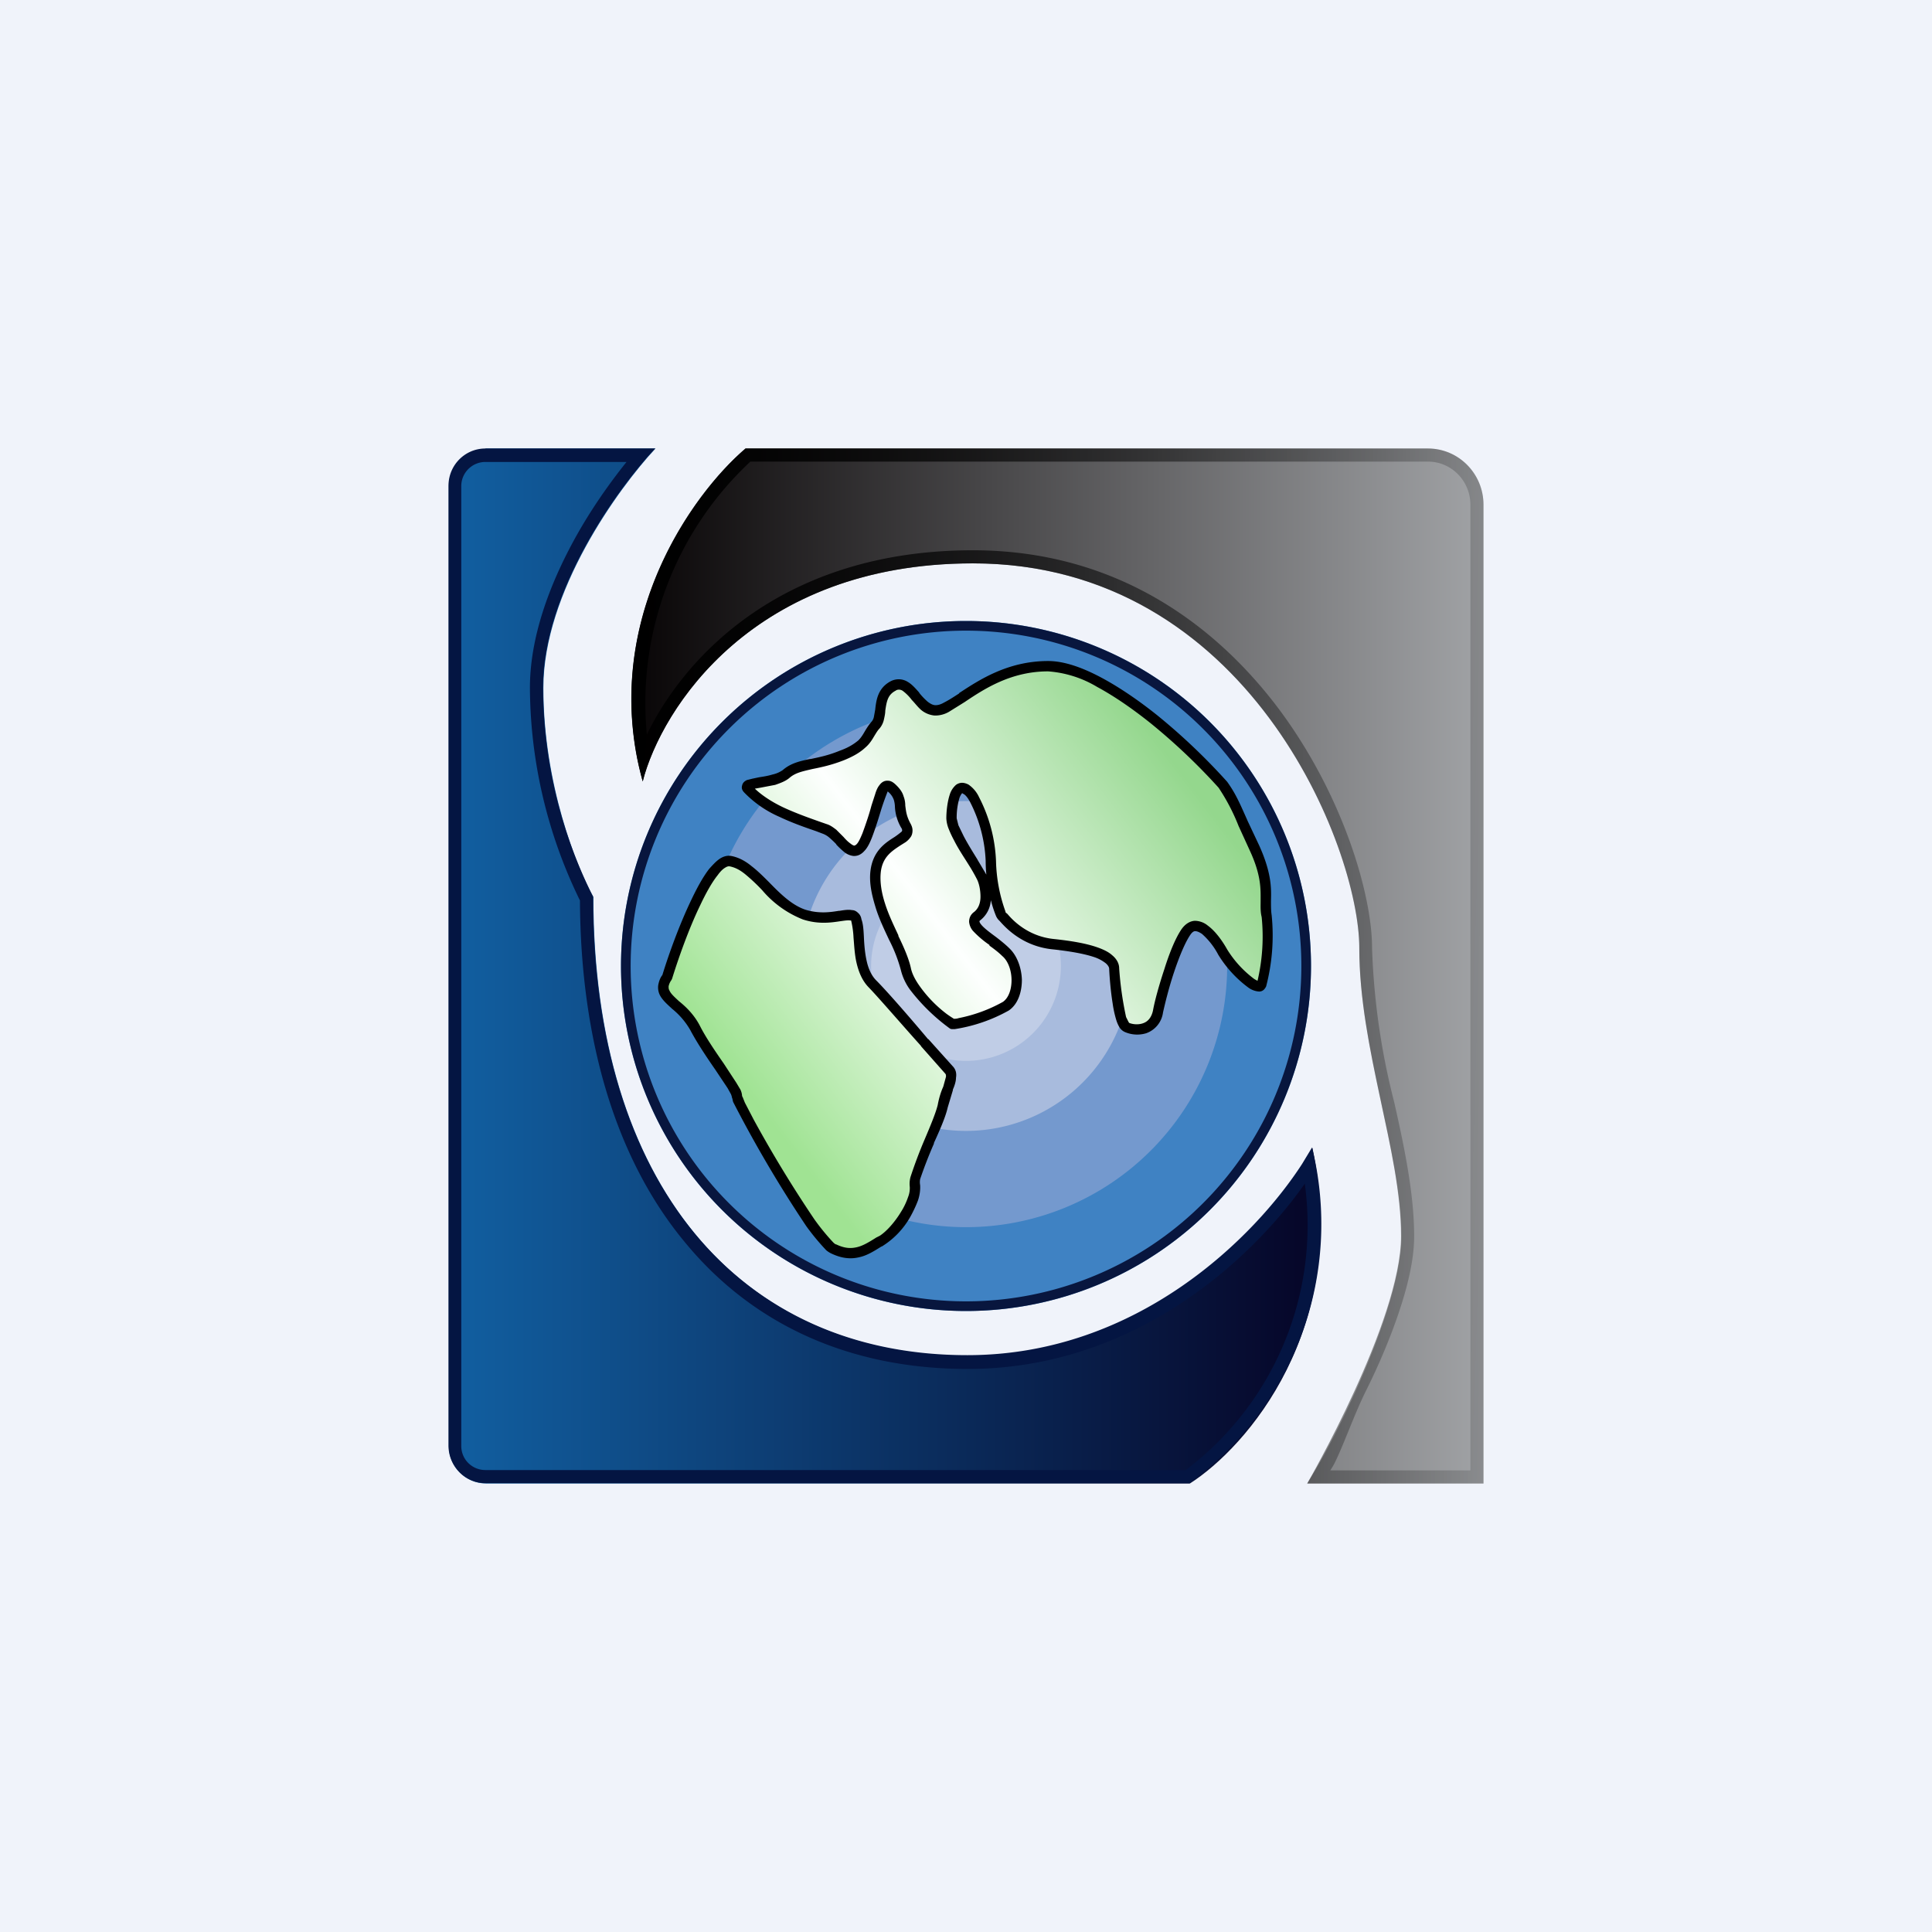 <!-- by TradingView --><svg width="56" height="56" viewBox="0 0 56 56" xmlns="http://www.w3.org/2000/svg"><path fill="#F0F3FA" d="M0 0h56v56H0z"/><path d="M18.63 22.65c-1.27-4.61 1.46-8.35 2.98-9.65h19.78c.89 0 1.61.73 1.61 1.63V43h-5.11s2.72-4.7 2.72-7.17c0-2.47-1.21-5.43-1.21-8.35 0-2.91-3.23-11.15-11.2-11.15-6.37 0-9.03 4.22-9.57 6.32Z" fill="url(#ays0f5cdm)"/><path d="m37.89 43 .23-.38c.66-1.1 2.5-4.76 2.5-6.79 0-1.18-.29-2.48-.58-3.83-.31-1.47-.64-3-.64-4.52 0-2.91-3.23-11.15-11.2-11.15-5.74 0-8.47 3.42-9.35 5.64-.1.25-.17.47-.22.68a9.32 9.32 0 0 1-.17-.71c-.82-4.29 1.7-7.71 3.15-8.94h19.78c.89 0 1.61.73 1.61 1.63V43h-5.11Zm.67-.38h4.06V14.63c0-.69-.55-1.25-1.23-1.25H21.75a9.57 9.57 0 0 0-3 7.91c1.12-2.3 3.98-5.34 9.45-5.34 4.13 0 7.03 2.14 8.89 4.63 1.84 2.48 2.68 5.35 2.68 6.9a20.55 20.55 0 0 0 .64 4.46c.3 1.33.58 2.67.58 3.9 0 .67-.19 1.45-.45 2.22-.26.77-.6 1.56-.95 2.26-.35.7-.7 1.72-.95 2.17l-.08.13Z" fill="url(#bys0f5cdm)"/><path d="M14.07 13H19c-1.08 1.16-3.25 4.15-3.25 6.94s.97 5.2 1.45 6.06c0 8.25 4.19 13.3 10.86 13.3 5.34 0 8.88-4.02 9.98-6.03 1.1 5.25-1.91 8.68-3.55 9.73h-20.4c-.6 0-1.08-.49-1.08-1.09V14.1c0-.6.48-1.08 1.07-1.08Z" fill="url(#cys0f5cdm)"/><path fill-rule="evenodd" d="M18.16 13.39h-4.09a.7.7 0 0 0-.7.7v27.82c0 .4.32.7.7.7h20.3a8.89 8.89 0 0 0 3.45-8.3c-1.53 2.18-4.93 5.37-9.77 5.37-3.44 0-6.26-1.3-8.22-3.7-1.94-2.35-3-5.74-3.02-9.88a14.16 14.16 0 0 1-1.45-6.16c0-1.49.58-3 1.27-4.27.49-.9 1.05-1.68 1.53-2.28ZM14.07 13c-.59 0-1.07.48-1.07 1.08v27.82c0 .6.48 1.09 1.07 1.09h20.4a9.28 9.28 0 0 0 3.56-9.73l-.29.48c-1.36 2.1-4.76 5.54-9.7 5.54-6.66 0-10.85-5.04-10.85-13.29a13.66 13.66 0 0 1-1.45-6.06c0-2.52 1.77-5.21 2.91-6.55.12-.15.24-.27.34-.38h-4.92Z" fill="#041542"/><path d="M38 28a10 10 0 1 1-20 0 10 10 0 0 1 20 0Z" fill="#3F82C3"/><path fill-rule="evenodd" d="M28 37.72a9.72 9.72 0 1 0 0-19.44 9.72 9.72 0 0 0 0 19.44Zm0 .28a10 10 0 1 0 0-20 10 10 0 0 0 0 20Z" fill="#08163E"/><path d="M35.57 28a7.57 7.57 0 1 1-15.14 0 7.57 7.57 0 0 1 15.14 0Z" fill="#7499CE"/><path d="M32.78 28a4.78 4.78 0 1 1-9.56 0 4.78 4.78 0 0 1 9.56 0Z" fill="#A8BBDD"/><path d="M30.75 28a2.75 2.75 0 1 1-5.5 0 2.75 2.75 0 0 1 5.5 0Z" fill="#C0CDE6"/><path d="m23.7 23.95.22.08c.15.05.3.2.42.34.29.29.53.54.8-.17.12-.3.2-.58.27-.8.15-.53.23-.77.47-.52.19.19.2.32.21.5.02.13.03.3.16.54.14.23-.02.33-.24.47-.25.15-.57.36-.63.88-.07.62.25 1.3.52 1.9.16.35.3.66.35.91.13.69 1.23 1.55 1.33 1.6.11.04 1.14-.2 1.58-.51.43-.31.39-1.2 0-1.58-.11-.1-.25-.2-.38-.3-.36-.28-.7-.54-.45-.74.35-.26.26-.84.13-1.13-.04-.09-.14-.24-.25-.43-.27-.42-.63-1-.63-1.27 0-.4.1-1.02.42-.84.33.17.72 1.4.72 2.08 0 .68.22 1.48.33 1.6l.04.03c.16.18.63.7 1.46.78.92.1 1.73.29 1.75.71.02.42.1 1.6.37 1.7.26.12.79.1.9-.46.1-.55.48-1.84.8-2.3.33-.47.79.09 1.07.57.29.5.83 1 1.05 1 .22 0 .3-1.55.22-2.04-.03-.14-.02-.28-.02-.44.01-.35.02-.77-.33-1.53l-.32-.7c-.24-.55-.35-.8-.6-1.14-.32-.46-3.3-3.43-5.06-3.43-1.12 0-1.93.53-2.5.91-.33.22-.58.39-.78.37-.23-.02-.4-.21-.56-.4-.2-.24-.38-.45-.66-.3-.3.15-.33.43-.36.69-.03.17-.04.33-.14.43-.07.08-.11.15-.16.23-.12.2-.25.44-.82.66-.35.14-.63.2-.87.25-.3.06-.54.11-.75.28-.18.15-.5.2-.76.25-.26.05-.45.08-.33.2.47.53 1.44.87 2 1.07Zm-4.37 4.37c.37-1.16 1.24-3.47 1.84-3.36.37.06.68.39 1.02.72.33.34.68.7 1.12.83.43.13.78.08 1.04.04s.43-.07.48.14c.04.12.05.29.06.48.03.45.07 1.01.4 1.35.3.3.98 1.08 1.51 1.7l.7.78c.12.13.07.29-.02.55a4.2 4.2 0 0 0-.16.52c-.05.25-.22.63-.38 1.02-.23.52-.46 1.05-.43 1.28.07.4-.45 1.29-.93 1.57l-.1.06c-.43.26-.75.46-1.3.21-.59-.27-2.82-4.2-2.82-4.43 0-.12-.23-.46-.5-.86-.25-.36-.53-.78-.72-1.13-.15-.3-.37-.5-.56-.66-.28-.26-.49-.44-.25-.8Z" fill="url(#dys0f5cdm)"/><path d="M30.38 19.46c-1.07 0-1.84.5-2.42.89l-.45.28a.79.79 0 0 1-.42.11.71.71 0 0 1-.4-.17c-.1-.09-.18-.2-.26-.28a1.3 1.3 0 0 0-.27-.27.2.2 0 0 0-.1-.03c-.02 0-.06 0-.1.03-.23.12-.26.31-.3.58 0 .08-.02.17-.04.26a.6.6 0 0 1-.13.26c-.05.05-.09.12-.14.2-.06.1-.13.23-.27.35-.14.13-.33.25-.63.37-.36.14-.65.2-.9.25-.3.07-.5.11-.67.26-.12.1-.27.15-.41.2l-.42.08-.17.03c.22.21.52.4.84.55.37.17.74.3 1.02.4l.23.08c.1.03.19.1.27.16l.2.2.01.01c.07.08.13.14.2.19.05.04.09.06.11.06 0 0 .03 0 .07-.04.05-.05.1-.15.17-.32.11-.3.2-.57.26-.8l.11-.34c.03-.1.07-.19.12-.25.05-.07.13-.14.25-.13.1 0 .18.07.25.14.1.1.17.2.2.31.04.1.05.2.05.27.02.15.03.29.14.5.04.07.07.14.07.22 0 .08-.02.15-.06.2a.6.6 0 0 1-.14.14l-.16.1c-.24.16-.51.33-.56.77-.03.28.02.59.12.9.1.32.25.63.39.93v.02c.16.33.3.65.36.92.03.15.1.3.22.48a3.69 3.69 0 0 0 .82.86 3.1 3.1 0 0 0 .21.14c.04 0 .08 0 .14-.02a4.35 4.35 0 0 0 1.28-.47c.16-.11.25-.35.25-.63s-.1-.56-.27-.7c-.1-.1-.23-.2-.37-.3v-.02a2.83 2.83 0 0 1-.48-.41.47.47 0 0 1-.11-.26c0-.12.05-.22.15-.29.12-.1.18-.25.18-.44s-.04-.38-.1-.5a5.17 5.17 0 0 0-.24-.42c-.13-.21-.3-.46-.42-.7a3.12 3.12 0 0 1-.16-.34.92.92 0 0 1-.07-.31c0-.2.03-.48.1-.69.03-.1.09-.2.18-.28a.3.3 0 0 1 .17-.06c.07 0 .13.02.19.05a.9.9 0 0 1 .31.37 4.4 4.4 0 0 1 .49 1.85 4.61 4.61 0 0 0 .27 1.45l.01.04.05.04c.15.18.6.66 1.37.73.46.05.9.12 1.24.24.17.06.32.13.43.23.12.1.2.23.2.38a9.76 9.76 0 0 0 .2 1.41l.07.14.02.03c.1.04.26.06.4.01.12-.04.24-.14.29-.37.05-.28.18-.75.33-1.2.14-.45.32-.9.5-1.16.1-.14.23-.23.38-.24a.6.6 0 0 1 .38.14c.22.16.42.44.56.69a3.08 3.08 0 0 0 .79.86l.09.05a5.62 5.62 0 0 0 .12-1.85c-.04-.16-.03-.32-.03-.46v-.02c0-.33.02-.73-.32-1.46l-.32-.7a5.81 5.81 0 0 0-.58-1.11 17.69 17.69 0 0 0-1.96-1.86c-.5-.4-1.04-.78-1.56-1.06a3.21 3.21 0 0 0-1.42-.45Zm-2.58.63c.58-.38 1.41-.93 2.58-.93.48 0 1.02.2 1.56.49s1.1.68 1.6 1.08a17.94 17.94 0 0 1 2.03 1.93c.25.35.36.61.6 1.15l.33.7c.36.8.35 1.24.34 1.6 0 .16 0 .29.02.42a5.85 5.85 0 0 1-.16 2.06.33.33 0 0 1-.07.1.2.2 0 0 1-.14.05.6.6 0 0 1-.3-.11 3.37 3.37 0 0 1-.88-.96 2.1 2.1 0 0 0-.47-.6c-.09-.06-.15-.08-.2-.08-.03 0-.08.02-.14.11-.15.22-.32.63-.47 1.08-.15.45-.26.9-.32 1.17a.74.74 0 0 1-.49.6.9.9 0 0 1-.6-.03.36.36 0 0 1-.17-.14.96.96 0 0 1-.09-.2 3.16 3.16 0 0 1-.11-.5c-.06-.37-.09-.78-.1-1 0-.04-.03-.1-.1-.16a1.1 1.1 0 0 0-.34-.18c-.3-.1-.72-.17-1.17-.22-.9-.08-1.4-.64-1.56-.82a1.57 1.57 0 0 0-.04-.04.43.43 0 0 1-.07-.11 3.44 3.44 0 0 1-.15-.46.8.8 0 0 1-.3.58.1.1 0 0 0-.03.03c0 .01 0 .04.05.1.08.1.24.22.43.36.13.1.28.22.39.33.23.22.35.58.36.91 0 .33-.1.7-.38.89a4.65 4.65 0 0 1-1.57.54h-.06c-.02 0-.05 0-.08-.02a5.6 5.6 0 0 1-1.15-1.12 1.62 1.62 0 0 1-.27-.58 4.4 4.4 0 0 0-.34-.87c-.14-.3-.3-.63-.4-.97-.1-.33-.18-.68-.14-1.02.07-.6.45-.83.7-.99a2.22 2.22 0 0 0 .21-.16l.01-.03s0-.04-.03-.08a1.34 1.34 0 0 1-.18-.6.78.78 0 0 0-.03-.2.54.54 0 0 0-.18-.25 7.85 7.85 0 0 0-.18.5c-.07.23-.15.5-.27.82-.07.18-.14.32-.23.41-.09.1-.2.15-.32.14a.53.53 0 0 1-.28-.13 2.47 2.47 0 0 1-.21-.2v-.01a2.91 2.91 0 0 0-.2-.19.61.61 0 0 0-.18-.11l-.21-.08c-.29-.1-.67-.23-1.05-.41a3.2 3.2 0 0 1-1.02-.7c-.04-.04-.1-.11-.07-.21.02-.1.1-.14.14-.16l.16-.04.19-.04c.13-.02.26-.04.39-.08a.82.82 0 0 0 .3-.13c.23-.2.5-.26.79-.32h.02c.23-.05.5-.1.84-.24.28-.1.43-.21.54-.3.1-.1.15-.2.21-.3.05-.08.1-.16.18-.25a.3.3 0 0 0 .06-.13l.04-.22v-.01c.03-.25.07-.6.44-.8a.51.51 0 0 1 .27-.06.5.5 0 0 1 .24.08c.12.07.23.2.32.3l.01.02c.08.1.16.18.24.25.08.06.15.1.23.1.05 0 .13-.01.25-.08.12-.06.26-.15.43-.26Zm.79 5.26a4.08 4.08 0 0 1-.02-.4 4.11 4.11 0 0 0-.45-1.7c-.08-.15-.15-.22-.2-.24l-.03-.02c-.02.02-.05.06-.08.14a2 2 0 0 0-.08.59l.05.2.15.31c.12.23.27.47.4.68l.01.02.25.42Zm-7.74-.45c.1-.07.22-.11.34-.09.22.04.42.15.6.3.17.13.34.3.5.46.34.35.67.67 1.06.8.4.12.72.07.97.03h.02c.12-.02.25-.04.35-.02.07 0 .13.03.18.08.06.05.09.12.1.19.05.13.06.31.07.5.01.23.03.48.08.7.05.23.14.43.28.57.3.3.98 1.08 1.5 1.7h.01l.7.78c.1.1.12.22.1.34 0 .1-.04.23-.09.34v.02l-.15.5c-.06.27-.23.66-.4 1.03v.02a13.08 13.08 0 0 0-.4 1.03.5.5 0 0 0 0 .17c.01.13-.01.29-.06.44-.06.16-.14.33-.23.49a2.38 2.38 0 0 1-.82.85h-.01c-.21.13-.41.26-.64.31-.24.06-.5.04-.8-.1a.69.69 0 0 1-.16-.1 6.79 6.79 0 0 1-.58-.7 36.34 36.34 0 0 1-2.12-3.6.85.85 0 0 1-.02-.09.26.26 0 0 1-.02-.07l-.02-.06-.1-.18-.36-.54c-.25-.36-.53-.78-.72-1.14a2.19 2.19 0 0 0-.53-.62l-.01-.01c-.13-.12-.28-.25-.35-.4a.5.5 0 0 1-.04-.28c.02-.1.05-.2.12-.29.18-.59.49-1.45.83-2.16.17-.36.35-.69.53-.92.1-.11.19-.21.29-.28Zm-.55 1.33c-.34.7-.64 1.56-.82 2.14l-.01.02-.01.02a.45.45 0 0 0-.08.18c0 .04 0 .08.02.11.04.1.13.18.28.32.2.16.43.38.6.7.17.34.45.75.7 1.11l.36.55.12.2a.5.5 0 0 1 .05.19l.02.04.06.15.26.5a35.97 35.97 0 0 0 1.76 2.89 6.48 6.48 0 0 0 .54.66c.04.04.07.06.09.06.25.12.43.12.6.08.17-.04.34-.14.56-.28l.1-.05c.2-.13.44-.4.62-.7.09-.14.16-.3.2-.42a.7.7 0 0 0 .05-.3.77.77 0 0 1 .02-.28 13.34 13.34 0 0 1 .41-1.09c.17-.4.32-.76.38-1 .04-.22.1-.4.16-.53l.08-.29c0-.05 0-.07-.03-.1l-.69-.78-.01-.02c-.54-.6-1.22-1.39-1.5-1.68-.2-.2-.3-.46-.36-.71-.06-.25-.07-.52-.09-.74a2.62 2.62 0 0 0-.07-.5h-.03c-.05-.01-.13 0-.27.02-.27.04-.64.1-1.1-.05a2.98 2.98 0 0 1-1.18-.85l-.01-.01a5.32 5.32 0 0 0-.48-.45c-.16-.13-.3-.2-.46-.23-.02 0-.06 0-.12.04-.07.04-.14.11-.22.22-.16.2-.33.5-.5.86Zm1.21 5.53Z"/><defs><linearGradient id="ays0f5cdm" x1="18.3" y1="21.36" x2="43.88" y2="21.36" gradientUnits="userSpaceOnUse"><stop stop-color="#080506"/><stop offset="1" stop-color="#A6A8AB"/></linearGradient><linearGradient id="bys0f5cdm" x1="17.39" y1="19.82" x2="47.92" y2="20.69" gradientUnits="userSpaceOnUse"><stop/><stop offset="1" stop-opacity="0"/></linearGradient><linearGradient id="cys0f5cdm" x1="37.64" y1="35.39" x2="13.63" y2="35.39" gradientUnits="userSpaceOnUse"><stop stop-color="#06072A"/><stop offset="1" stop-color="#115D9E"/></linearGradient><linearGradient id="dys0f5cdm" x1="21.43" y1="31.33" x2="33.84" y2="21.85" gradientUnits="userSpaceOnUse"><stop stop-color="#A0E393"/><stop offset=".47" stop-color="#FDFFFE"/><stop offset="1" stop-color="#94D78D"/></linearGradient></defs></svg>
